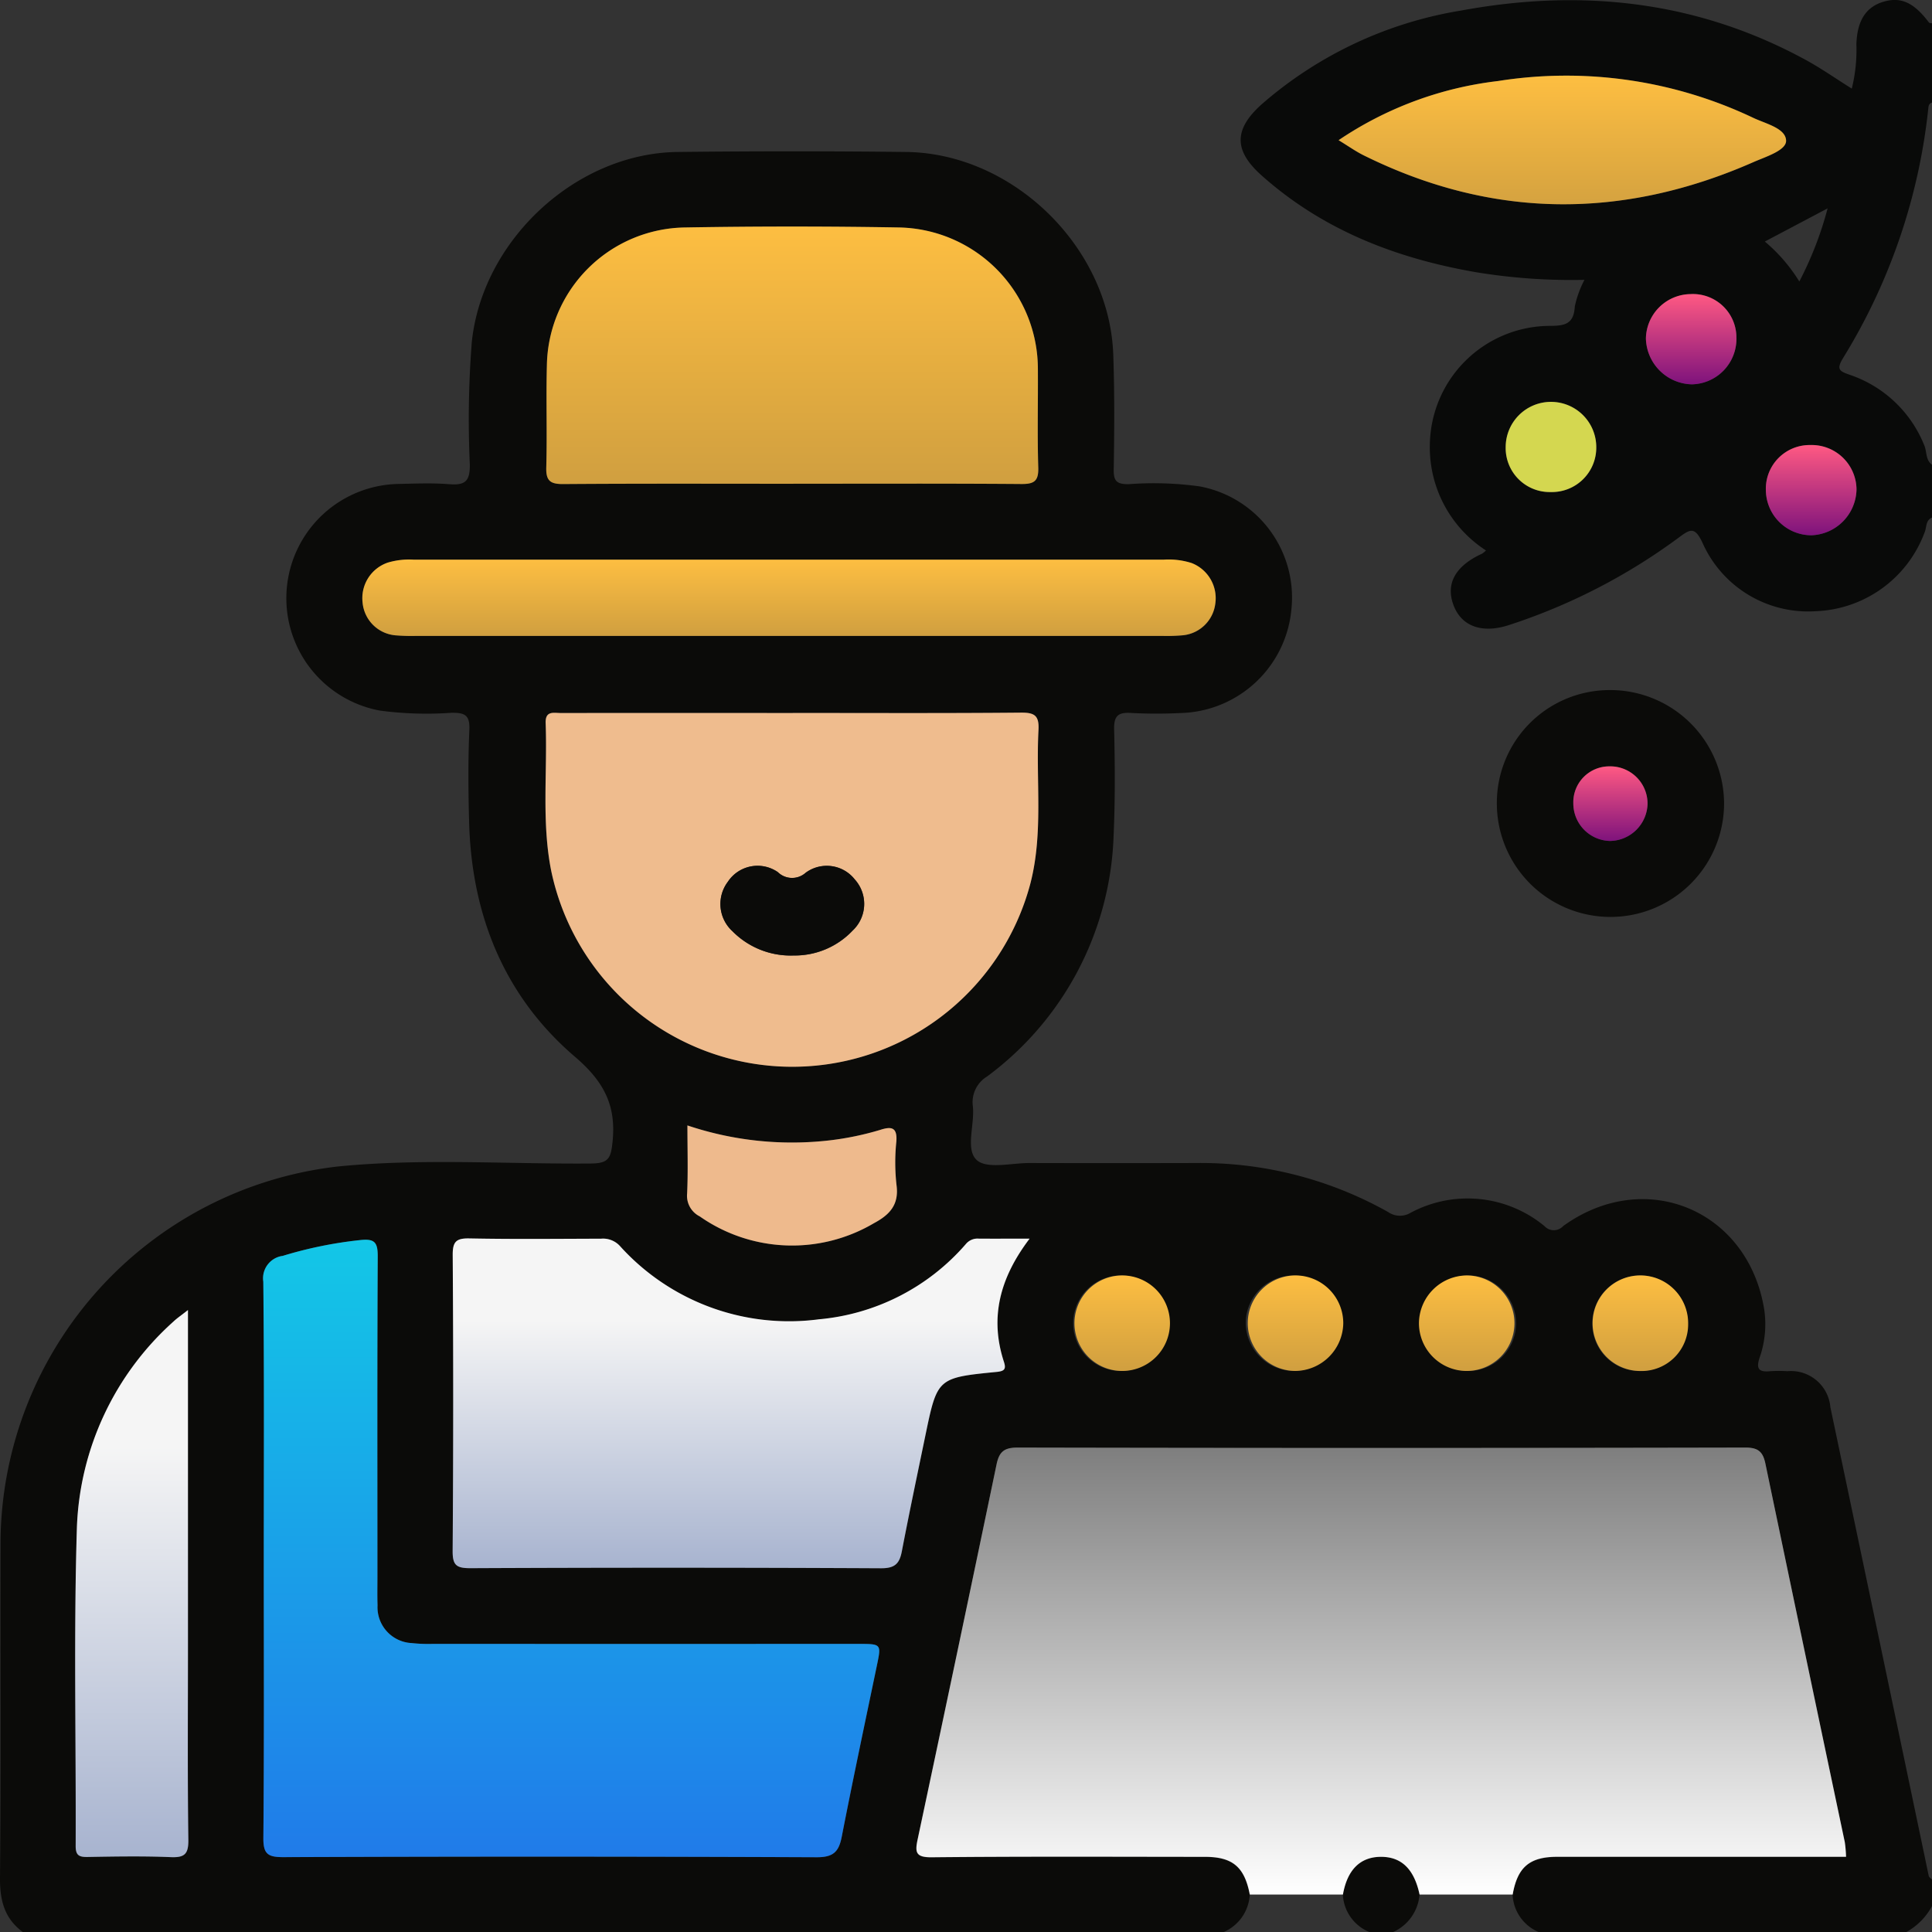 <svg id="Grupo_172526" data-name="Grupo 172526" xmlns="http://www.w3.org/2000/svg" xmlns:xlink="http://www.w3.org/1999/xlink" width="155.992" height="156.013" viewBox="0 0 155.992 156.013">
  <rect x="0" y="0" width="155.992" height="156.013" fill="#333333" stroke="none"/>
  <defs>
    <clipPath id="clip-path">
      <rect id="Rectángulo_52749" data-name="Rectángulo 52749" width="155.992" height="156.012" fill="none"/>
    </clipPath>
    <linearGradient id="linear-gradient" x1="0.5" x2="0.5" y2="1" gradientUnits="objectBoundingBox">
      <stop offset="0" stop-color="#7e7e7e"/>
      <stop offset="1" stop-color="#fff"/>
    </linearGradient>
    <linearGradient id="linear-gradient-2" x1="0.5" x2="0.5" y2="1" gradientUnits="objectBoundingBox">
      <stop offset="0" stop-color="#13c7e7"/>
      <stop offset="1" stop-color="#207be9"/>
    </linearGradient>
    <linearGradient id="linear-gradient-3" x1="0.5" x2="0.5" y2="1" gradientUnits="objectBoundingBox">
      <stop offset="0" stop-color="#f5f5f5"/>
      <stop offset="0.25" stop-color="#f5f5f5"/>
      <stop offset="1" stop-color="#a7b3cf"/>
    </linearGradient>
    <linearGradient id="linear-gradient-4" x1="0.5" x2="0.5" y2="1" gradientUnits="objectBoundingBox">
      <stop offset="0" stop-color="#fdbe41"/>
      <stop offset="1" stop-color="#d09f40"/>
    </linearGradient>
    <linearGradient id="linear-gradient-12" x1="0.5" x2="0.5" y2="1" gradientUnits="objectBoundingBox">
      <stop offset="0" stop-color="#ff5983"/>
      <stop offset="1" stop-color="#7e137c"/>
    </linearGradient>
  </defs>
  <g id="Grupo_172525" data-name="Grupo 172525" clip-path="url(#clip-path)">
    <path id="Trazado_212737" data-name="Trazado 212737" d="M1.867,183.81C.357,182.712-.016,181.238,0,179.4c.083-9.137.013-18.275.045-27.413a30.727,30.727,0,0,1,27.289-30.012c6.782-.665,13.594-.179,20.391-.235,1.405-.012,1.593-.418,1.731-1.729.313-2.97-.7-4.892-3.029-6.886-5.716-4.889-8.345-11.434-8.549-18.933-.068-2.486-.091-4.978.018-7.461.053-1.207-.366-1.394-1.446-1.382a28.611,28.611,0,0,1-5.768-.177,9.227,9.227,0,0,1,1.45-18.3c1.37-.027,2.748-.091,4.11.018,1.266.1,1.718-.179,1.691-1.6a80.1,80.1,0,0,1,.162-9.888c.86-8.207,8.394-15.239,16.627-15.335q9.212-.107,18.427,0c8.648.095,16.43,7.707,16.737,16.354.11,3.093.088,6.193.037,9.288-.016.956.266,1.181,1.19,1.183a26.943,26.943,0,0,1,5.765.18,9.126,9.126,0,0,1,7.4,9.843,9.224,9.224,0,0,1-8.99,8.454,38.552,38.552,0,0,1-3.958-.007c-1.036-.066-1.4.219-1.373,1.321.066,2.84.085,5.688-.041,8.526a25.214,25.214,0,0,1-10.22,19.506,2.43,2.43,0,0,0-1.147,2.4c.163,1.492-.628,3.5.322,4.352.828.741,2.795.23,4.258.234q6.7.017,13.4,0a30.886,30.886,0,0,1,15.548,3.955,1.668,1.668,0,0,0,1.79.077,9.742,9.742,0,0,1,10.835,1.061,1.022,1.022,0,0,0,1.512-.005c6.613-4.776,14.935-1.3,16.232,6.743a8.161,8.161,0,0,1-.378,3.9c-.316.956.01,1.159.873,1.077a10.627,10.627,0,0,1,1.37,0,3.194,3.194,0,0,1,3.476,2.908q3.981,18.92,7.942,37.843c.024.114.175.2.266.3v2.132a5.23,5.23,0,0,1-2.132,2.132H124.315a3.434,3.434,0,0,1-2.185-3.044c.388-2.212,1.36-3.045,3.6-3.047q9.44-.009,18.881,0h4.436a10.356,10.356,0,0,0-.1-1.177q-3.206-15.293-6.415-30.585c-.193-.927-.56-1.283-1.6-1.281q-29.387.058-58.774,0c-1.1,0-1.486.351-1.7,1.36q-3.15,15.15-6.374,30.283c-.22,1.036-.155,1.449,1.133,1.436,7.359-.074,14.719-.039,22.078-.034,2.23,0,3.186.82,3.611,3.045a3.5,3.5,0,0,1-2.182,3.046ZM21.3,153.66c0,7.51.035,15.02-.033,22.528-.012,1.292.347,1.561,1.591,1.557q21.539-.07,43.078.008c1.333.006,1.79-.421,2.028-1.643.9-4.612,1.875-9.208,2.834-13.808.37-1.773.383-1.772-1.488-1.773q-17.2,0-34.4,0a12.683,12.683,0,0,1-1.67-.067,2.9,2.9,0,0,1-2.754-3.053c-.025-.76-.008-1.522-.008-2.283,0-8.626-.022-17.252.025-25.877.006-1.163-.261-1.459-1.449-1.322a33.364,33.364,0,0,0-6.222,1.272,1.827,1.827,0,0,0-1.567,2.086c.08,7.458.039,14.917.039,22.376m61.821-25.847c-1.578,0-2.834.007-4.09,0a1.224,1.224,0,0,0-1.05.442,17.778,17.778,0,0,1-11.858,6.071,18.386,18.386,0,0,1-16.032-5.882,1.848,1.848,0,0,0-1.551-.632c-3.55.01-7.1.048-10.65-.021-1.069-.021-1.344.274-1.338,1.338q.069,11.943-.005,23.886c-.009,1.161.3,1.4,1.42,1.4q16.583-.068,33.167.006c1.114.006,1.49-.37,1.68-1.361.6-3.123,1.253-6.235,1.9-9.349.962-4.654.964-4.671,5.767-5.143.661-.065.757-.262.574-.824-1.157-3.562-.331-6.758,2.068-9.924M64.007,85.363q-9.362,0-18.723,0c-.567,0-1.27-.216-1.231.814.148,3.946-.332,7.915.43,11.837a19.885,19.885,0,0,0,38.7,1.139c1.067-4.1.443-8.276.661-12.414.061-1.166-.3-1.418-1.424-1.408-6.139.058-12.279.027-18.419.027m.042-18.506c6.141,0,12.282-.024,18.422.024,1.048.008,1.4-.246,1.366-1.338-.08-2.636-.013-5.277-.03-7.916A11.438,11.438,0,0,0,72.561,46.165q-8.6-.156-17.2,0a11.322,11.322,0,0,0-11.2,11.148c-.072,2.739.028,5.482-.049,8.22-.031,1.08.312,1.36,1.368,1.351,6.191-.047,12.383-.023,18.574-.023m-.32,12.284q15.063,0,30.126,0a14.441,14.441,0,0,0,1.671-.053,2.926,2.926,0,0,0,2.6-2.556,3.042,3.042,0,0,0-1.918-3.277,6.1,6.1,0,0,0-2.249-.27q-30.278.006-60.556,0a6.01,6.01,0,0,0-2.1.24,3.033,3.033,0,0,0-2.027,3.205,2.916,2.916,0,0,0,2.659,2.664,15.555,15.555,0,0,0,1.671.047q15.063,0,30.126,0M15.177,133.575c-.552.436-.882.657-1.167.927a23.441,23.441,0,0,0-7.795,16.6c-.265,8.567-.068,17.147-.1,25.722,0,.768.263.918.958.906,2.232-.039,4.468-.079,6.7.013,1.122.047,1.455-.229,1.439-1.4-.071-5.225-.031-10.452-.031-15.678V133.575M55.5,118.664c0,1.964.06,3.739-.025,5.508a1.857,1.857,0,0,0,1.016,1.836,13,13,0,0,0,14.073.549c1.273-.68,2.038-1.5,1.816-3.091a16.416,16.416,0,0,1-.012-3.494c.09-1.172-.4-1.239-1.323-.94a23.828,23.828,0,0,1-4,.833,26.5,26.5,0,0,1-11.549-1.2m49.086,19.825a3.856,3.856,0,1,0-4-3.87,3.909,3.909,0,0,0,4,3.87m-13.985,0a3.857,3.857,0,1,0-3.946-3.786A3.846,3.846,0,0,0,90.6,138.49m27.9-7.711a3.855,3.855,0,1,0,3.911,3.837,3.875,3.875,0,0,0-3.911-3.837m13.919,7.714a3.858,3.858,0,1,0-3.854-3.838,3.8,3.8,0,0,0,3.854,3.838" transform="translate(0 -27.797)" fill="#0b0b09"/>
    <path id="Trazado_212738" data-name="Trazado 212738" d="M383.982,41.789c-.511.216-.428.759-.578,1.146a9.764,9.764,0,0,1-8.8,6.414,9.335,9.335,0,0,1-9.172-5.566c-.617-1.294-1-1.044-1.884-.388a48.019,48.019,0,0,1-13.689,7.062c-2.145.71-3.812.151-4.479-1.515-.708-1.767.088-3.243,2.277-4.238a1.92,1.92,0,0,0,.313-.26,9.908,9.908,0,0,1-4.531-8.585,9.722,9.722,0,0,1,9.647-9.547c1.241,0,1.979-.131,2.056-1.574a8.311,8.311,0,0,1,.781-2.144,47.28,47.28,0,0,1-8.755-.615c-6.446-1.116-12.368-3.4-17.321-7.819-2.244-2-2.25-3.712.01-5.737A32.394,32.394,0,0,1,345.991.847C355.7-.945,365.046.059,373.818,4.855c1.233.674,2.389,1.487,3.687,2.3a12.966,12.966,0,0,0,.372-3.556c.052-1.9.752-3.02,2.157-3.45,1.424-.435,2.487.049,3.7,1.668.041.054.165.046.251.067v6.4c-.234.063-.28.241-.3.453A47.992,47.992,0,0,1,376.8,28.912c-.568.929-.283,1.064.575,1.362a9.885,9.885,0,0,1,5.979,5.672c.227.521.094,1.185.627,1.578ZM336.07,11.319c.815.5,1.39.908,2.016,1.218,10.405,5.158,20.912,5.2,31.484.549,1-.439,2.661-.944,2.63-1.738-.039-1.009-1.672-1.36-2.687-1.85a35.158,35.158,0,0,0-20.582-2.954,28.968,28.968,0,0,0-12.862,4.775m17.122,28.409a3.583,3.583,0,0,0,3.681-3.607,3.657,3.657,0,1,0-7.314-.033,3.553,3.553,0,0,0,3.634,3.64m15-12.42a3.51,3.51,0,0,0-3.707-3.561,3.649,3.649,0,0,0-3.6,3.585,3.8,3.8,0,0,0,3.7,3.7,3.674,3.674,0,0,0,3.609-3.726m2.377,12.279a3.68,3.68,0,0,0,3.679,3.633,3.777,3.777,0,0,0,3.639-3.716,3.618,3.618,0,0,0-3.724-3.57,3.531,3.531,0,0,0-3.594,3.653m2.7-16.861a28.352,28.352,0,0,0,2.283-5.9l-5.07,2.678a13.4,13.4,0,0,1,2.786,3.226" transform="translate(-227.99 0)" fill="#090a09"/>
    <path id="Trazado_212739" data-name="Trazado 212739" d="M359.211,497.239h-1.828A3.448,3.448,0,0,1,355.2,494.2c.354-2.01,1.4-3.049,3.08-3.047,1.654,0,2.671,1,3.11,3.044a3.63,3.63,0,0,1-2.178,3.047" transform="translate(-246.776 -341.227)" fill="#0b0b09"/>
    <path id="Trazado_212740" data-name="Trazado 212740" d="M405.088,182.533a9.192,9.192,0,0,1,9.194,9.146,9.173,9.173,0,1,1-18.347-.005,9.113,9.113,0,0,1,9.153-9.141m-2.979,9.16a3.034,3.034,0,0,0,2.958,3.021,3.078,3.078,0,0,0,3.035-2.977,3.01,3.01,0,0,0-3.076-3.046,2.9,2.9,0,0,0-2.917,3" transform="translate(-275.078 -126.816)" fill="#0b0b09"/>
    <path id="Trazado_212741" data-name="Trazado 212741" d="M276.83,418.983h-7.512c-.425-2.226-1.382-3.044-3.611-3.046-7.359-.005-14.72-.04-22.078.034-1.288.013-1.353-.4-1.132-1.436q3.22-15.135,6.374-30.284c.21-1.009.6-1.362,1.7-1.36q29.387.061,58.774,0c1.037,0,1.4.354,1.6,1.281q3.19,15.3,6.415,30.584a10.429,10.429,0,0,1,.1,1.177h-4.436q-9.441,0-18.881,0c-2.239,0-3.211.835-3.6,3.047l-7.517,0c-.438-2.047-1.455-3.043-3.109-3.044-1.677,0-2.726,1.037-3.08,3.047" transform="translate(-168.407 -266.014)" fill="url(#linear-gradient)"/>
    <path id="Trazado_212742" data-name="Trazado 212742" d="M69.679,353.69c0-7.459.041-14.918-.039-22.376a1.827,1.827,0,0,1,1.568-2.086,33.33,33.33,0,0,1,6.222-1.272c1.189-.137,1.456.159,1.45,1.321-.047,8.626-.025,17.252-.025,25.878,0,.761-.016,1.523.009,2.283a2.9,2.9,0,0,0,2.755,3.053,12.62,12.62,0,0,0,1.669.067q17.2.005,34.4,0c1.871,0,1.857,0,1.488,1.773-.958,4.6-1.936,9.2-2.834,13.808-.238,1.222-.695,1.649-2.028,1.643q-21.539-.092-43.078-.008c-1.243,0-1.6-.265-1.59-1.557.068-7.509.033-15.019.033-22.528" transform="translate(-48.382 -227.827)" fill="url(#linear-gradient-2)"/>
    <path id="Trazado_212743" data-name="Trazado 212743" d="M166.3,327.6c-2.4,3.167-3.225,6.362-2.068,9.924.183.562.086.759-.574.824-4.8.473-4.8.489-5.766,5.143-.644,3.114-1.3,6.226-1.9,9.349-.19.992-.566,1.367-1.68,1.361q-16.584-.083-33.167-.006c-1.119,0-1.429-.237-1.42-1.4q.087-11.943.005-23.886c-.006-1.064.269-1.36,1.338-1.339,3.548.07,7.1.031,10.649.022a1.847,1.847,0,0,1,1.551.632A18.385,18.385,0,0,0,149.3,334.1a17.779,17.779,0,0,0,11.858-6.071,1.223,1.223,0,0,1,1.05-.442c1.256.01,2.512,0,4.09,0" transform="translate(-83.178 -227.579)" fill="url(#linear-gradient-3)"/>
    <path id="Trazado_212744" data-name="Trazado 212744" d="M164.236,188.527c6.139,0,12.279.03,18.419-.027,1.121-.011,1.486.242,1.424,1.408-.219,4.138.405,8.316-.661,12.414a19.885,19.885,0,0,1-38.7-1.139c-.762-3.923-.282-7.892-.431-11.837-.038-1.03.664-.813,1.231-.814q9.362-.011,18.723,0m.07,19.578a6.424,6.424,0,0,0,4.765-2.012,2.95,2.95,0,0,0,.172-4.13,2.875,2.875,0,0,0-3.954-.544,1.65,1.65,0,0,1-2.26-.046,2.873,2.873,0,0,0-4.03.779,2.974,2.974,0,0,0,.367,3.994,6.6,6.6,0,0,0,4.94,1.959" transform="translate(-100.23 -130.96)" fill="#efbc8e"/>
    <path id="Trazado_212745" data-name="Trazado 212745" d="M164.433,80.689c-6.191,0-12.383-.024-18.574.023-1.056.008-1.4-.272-1.368-1.351.077-2.738-.023-5.482.049-8.22a11.322,11.322,0,0,1,11.2-11.147q8.6-.147,17.2,0a11.439,11.439,0,0,1,11.245,11.462c.018,2.639-.05,5.28.03,7.916.034,1.092-.318,1.346-1.366,1.337-6.14-.048-12.281-.023-18.422-.023" transform="translate(-100.385 -41.629)" fill="url(#linear-gradient-4)"/>
    <path id="Trazado_212746" data-name="Trazado 212746" d="M130.326,154.186q-15.063,0-30.126,0a15.551,15.551,0,0,1-1.671-.047,2.916,2.916,0,0,1-2.659-2.664,3.033,3.033,0,0,1,2.027-3.205,6.011,6.011,0,0,1,2.1-.24q30.278,0,60.556,0a6.1,6.1,0,0,1,2.249.27,3.043,3.043,0,0,1,1.919,3.277,2.926,2.926,0,0,1-2.6,2.556,14.436,14.436,0,0,1-1.671.053q-15.063,0-30.126,0" transform="translate(-66.597 -102.842)" fill="url(#linear-gradient-4)"/>
    <path id="Trazado_212747" data-name="Trazado 212747" d="M29,346.534v27.091c0,5.226-.04,10.452.031,15.678.016,1.173-.317,1.449-1.439,1.4-2.229-.092-4.464-.052-6.7-.013-.7.012-.962-.138-.958-.906.034-8.575-.164-17.156.1-25.723a23.441,23.441,0,0,1,7.795-16.6c.284-.27.614-.491,1.167-.927" transform="translate(-13.825 -240.756)" fill="url(#linear-gradient-3)"/>
    <path id="Trazado_212748" data-name="Trazado 212748" d="M181.755,297.683a26.5,26.5,0,0,0,11.549,1.2,23.831,23.831,0,0,0,4-.833c.919-.3,1.413-.233,1.323.94a16.417,16.417,0,0,0,.012,3.494c.222,1.591-.543,2.411-1.816,3.091a13,13,0,0,1-14.073-.549,1.857,1.857,0,0,1-1.016-1.836c.084-1.769.025-3.544.025-5.508" transform="translate(-126.255 -206.816)" fill="#eeba8d"/>
    <path id="Trazado_212749" data-name="Trazado 212749" d="M333.529,345.083a3.856,3.856,0,1,1,3.872-3.841,3.913,3.913,0,0,1-3.872,3.841" transform="translate(-228.944 -234.391)" fill="url(#linear-gradient-4)"/>
    <path id="Trazado_212750" data-name="Trazado 212750" d="M287.826,345.083a3.856,3.856,0,1,1,3.864-3.851,3.853,3.853,0,0,1-3.864,3.851" transform="translate(-197.226 -234.39)" fill="url(#linear-gradient-4)"/>
    <path id="Trazado_212751" data-name="Trazado 212751" d="M379.264,337.374a3.856,3.856,0,1,1-3.934,3.794,3.889,3.889,0,0,1,3.934-3.794" transform="translate(-260.762 -234.392)" fill="url(#linear-gradient-4)"/>
    <path id="Trazado_212752" data-name="Trazado 212752" d="M425.044,345.081a3.858,3.858,0,1,1,3.882-3.8,3.762,3.762,0,0,1-3.882,3.8" transform="translate(-292.623 -234.385)" fill="url(#linear-gradient-4)"/>
    <path id="Trazado_212753" data-name="Trazado 212753" d="M354.078,25.295A28.967,28.967,0,0,1,366.94,20.52a35.158,35.158,0,0,1,20.581,2.954c1.015.49,2.648.84,2.687,1.85.031.794-1.631,1.3-2.63,1.738-10.572,4.651-21.079,4.609-31.485-.549-.626-.31-1.2-.722-2.016-1.218" transform="translate(-245.997 -13.976)" fill="url(#linear-gradient-4)"/>
    <path id="Trazado_212754" data-name="Trazado 212754" d="M401.9,113.506a3.553,3.553,0,0,1-3.634-3.64,3.657,3.657,0,1,1,7.314.033,3.583,3.583,0,0,1-3.681,3.607" transform="translate(-276.695 -73.778)" fill="#d4d750"/>
    <path id="Trazado_212755" data-name="Trazado 212755" d="M442.674,81.352a3.675,3.675,0,0,1-3.609,3.726,3.8,3.8,0,0,1-3.7-3.7,3.649,3.649,0,0,1,3.6-3.586,3.51,3.51,0,0,1,3.707,3.562" transform="translate(-302.473 -54.045)" fill="url(#linear-gradient-12)"/>
    <path id="Trazado_212756" data-name="Trazado 212756" d="M467.092,121.374a3.531,3.531,0,0,1,3.593-3.653,3.618,3.618,0,0,1,3.725,3.57,3.777,3.777,0,0,1-3.639,3.715,3.68,3.68,0,0,1-3.679-3.633" transform="translate(-324.514 -81.787)" fill="url(#linear-gradient-12)"/>
    <path id="Trazado_212757" data-name="Trazado 212757" d="M416.163,205.709a2.9,2.9,0,0,1,2.917-3,3.01,3.01,0,0,1,3.076,3.046,3.078,3.078,0,0,1-3.035,2.977,3.034,3.034,0,0,1-2.958-3.021" transform="translate(-289.131 -140.831)" fill="url(#linear-gradient-12)"/>
    <path id="Trazado_212758" data-name="Trazado 212758" d="M196.456,236.23a6.6,6.6,0,0,1-4.94-1.959,2.974,2.974,0,0,1-.368-3.994,2.873,2.873,0,0,1,4.03-.779,1.65,1.65,0,0,0,2.26.046,2.875,2.875,0,0,1,3.954.544,2.95,2.95,0,0,1-.172,4.13,6.424,6.424,0,0,1-4.765,2.012" transform="translate(-132.38 -159.086)" fill="#0b0b09"/>
  </g>
</svg>

